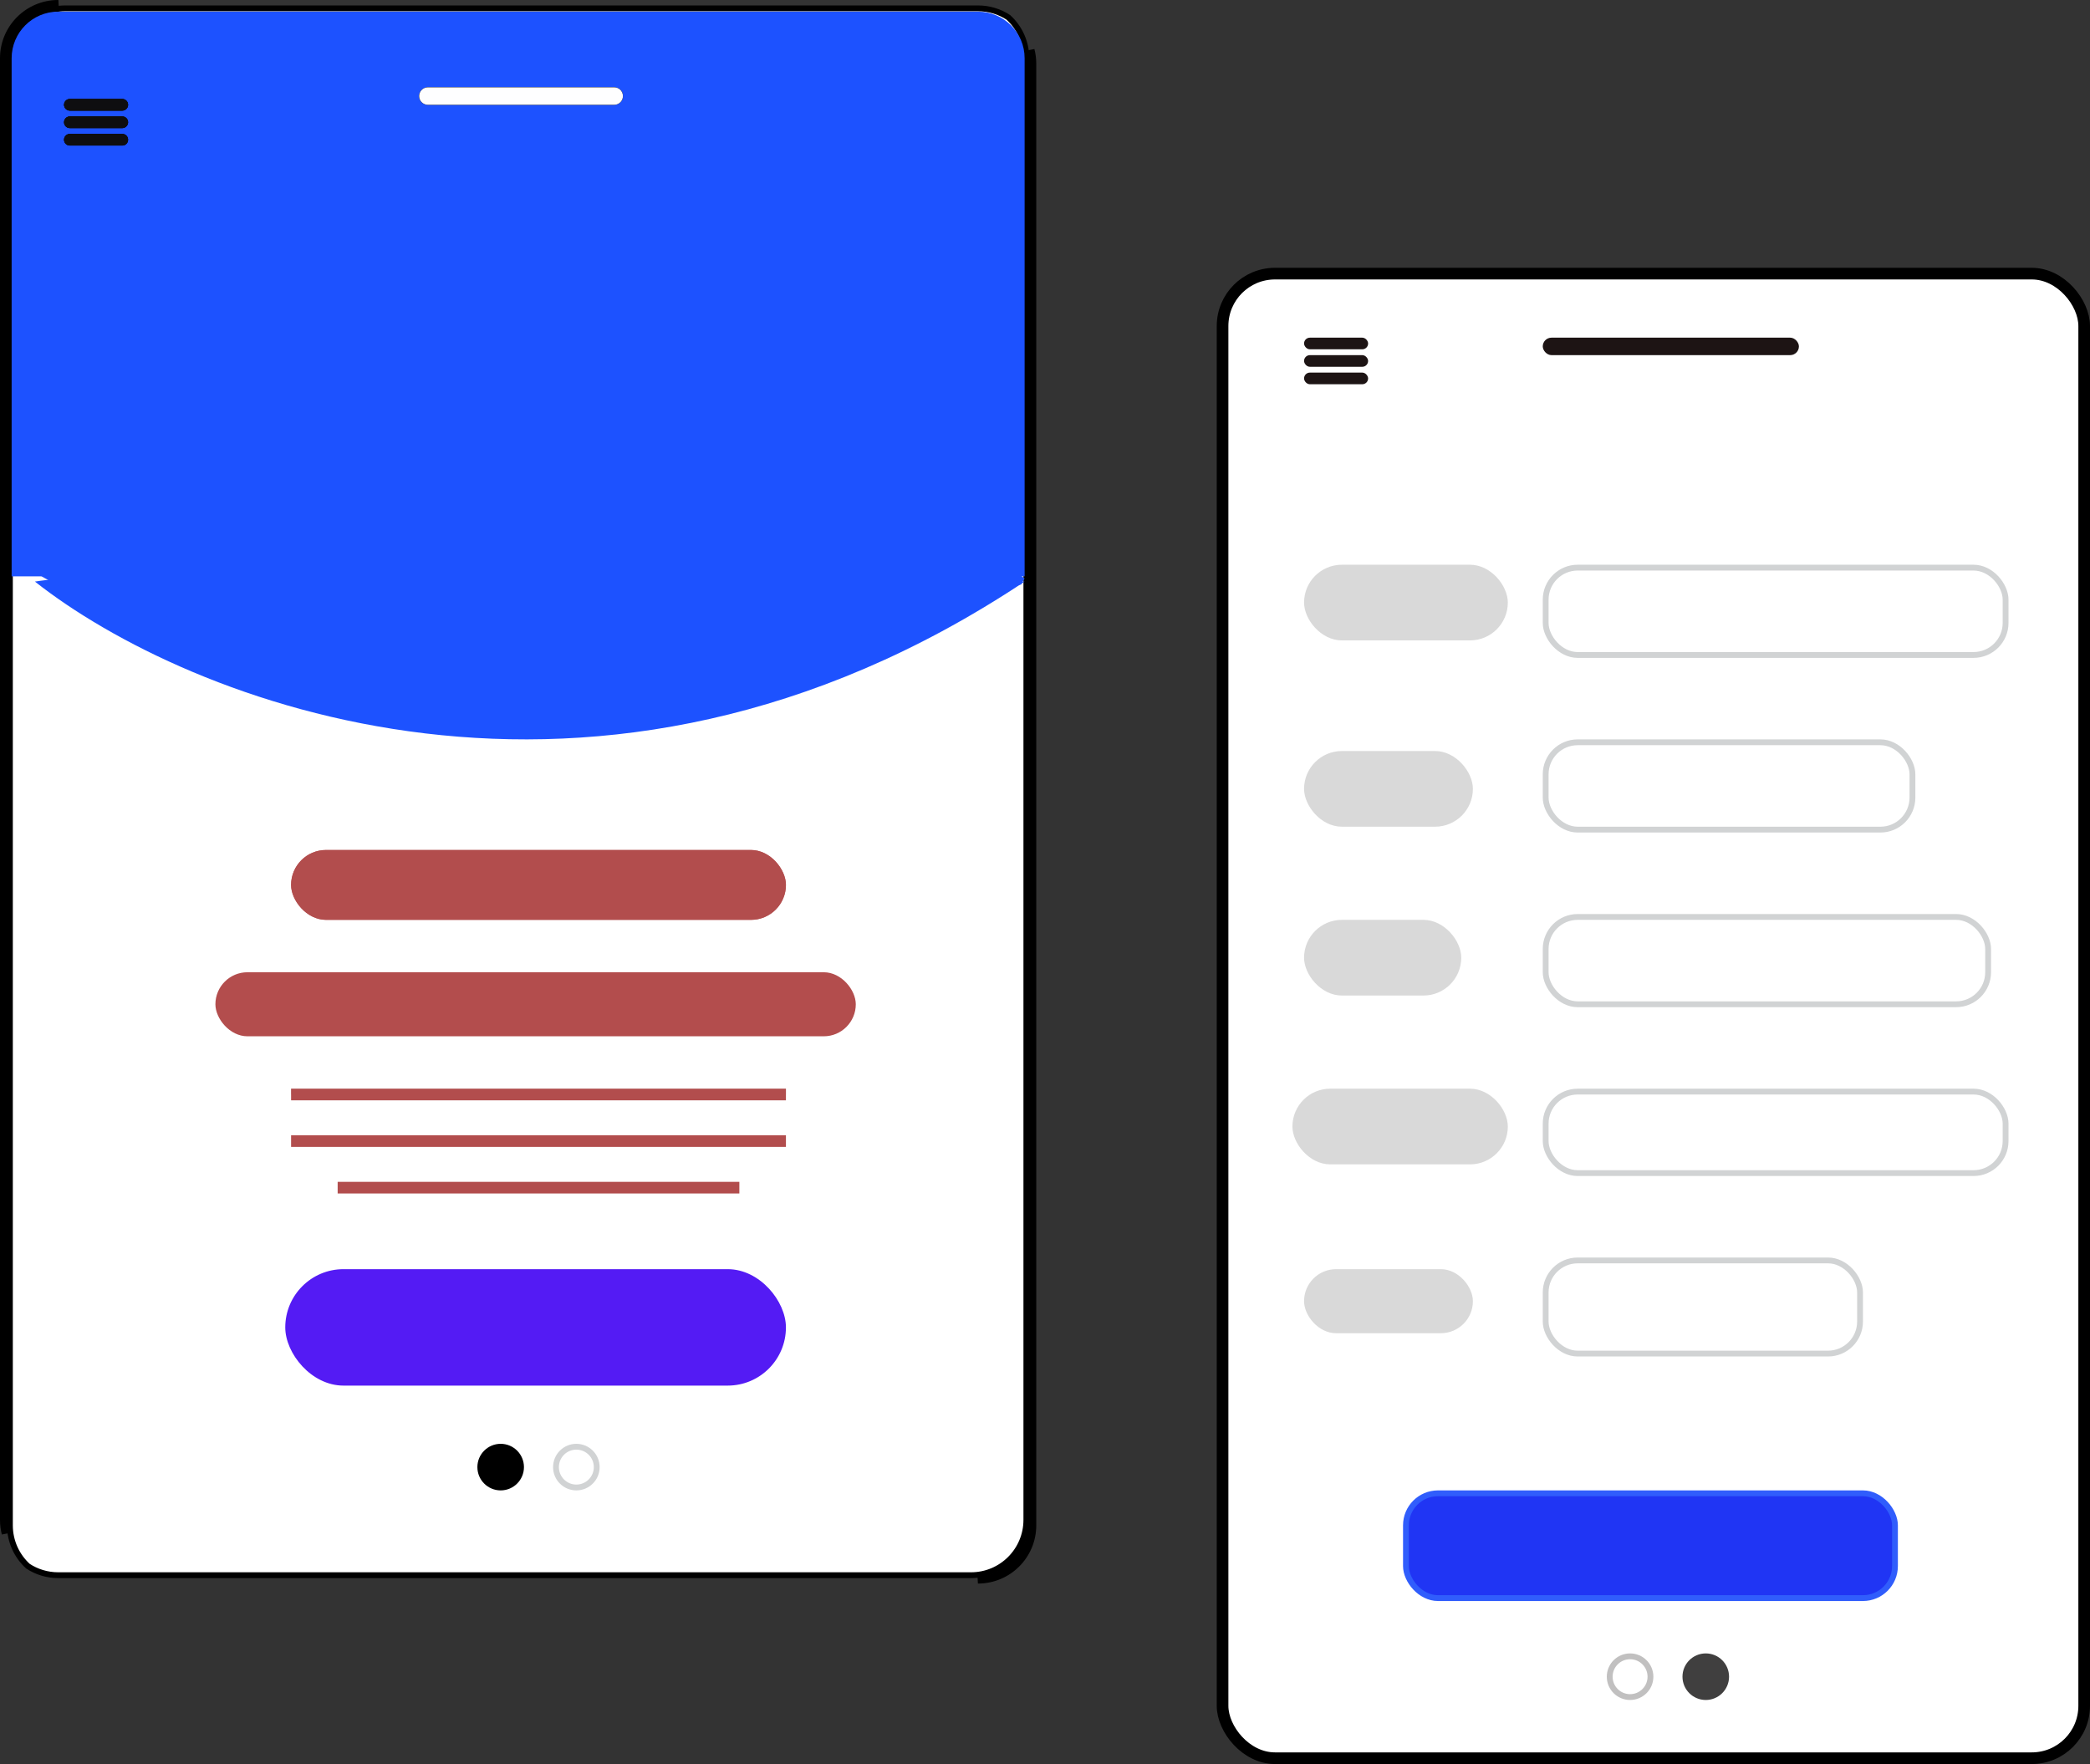 <svg width="359" height="303" viewBox="0 0 359 303" fill="none" xmlns="http://www.w3.org/2000/svg">
<rect x="0" y="0" width="359" height="303" fill="#333333" stroke="none"/>
<rect x="210" y="47" width="148" height="255" rx="9" fill="white" stroke="black" stroke-width="2"/>
<rect x="265.5" y="97.5" width="79" height="15" rx="5.5" fill="white" stroke="#D1D3D4"/>
<rect x="265.5" y="127.5" width="63" height="15" rx="5.5" fill="white" stroke="#D1D3D4"/>
<rect x="265.5" y="157.5" width="76" height="15" rx="5.5" fill="white" stroke="#D1D3D4"/>
<rect x="265.5" y="187.5" width="79" height="14" rx="5.5" fill="white" stroke="#D1D3D4"/>
<rect x="265.5" y="216.5" width="54" height="16" rx="5.5" fill="white" stroke="#D1D3D4"/>
<rect x="241.5" y="256.5" width="84" height="18" rx="5.5" fill="#2035F4" stroke="#305DFC"/>
<rect x="224" y="129" width="29" height="13" rx="6.5" fill="#D9D9D9"/>
<rect x="224" y="97" width="35" height="13" rx="6.5" fill="#D9D9D9"/>
<rect x="224" y="158" width="27" height="13" rx="6.5" fill="#D9D9D9"/>
<rect x="222" y="187" width="37" height="13" rx="6.5" fill="#D9D9D9"/>
<rect x="224" y="218" width="29" height="11" rx="5.5" fill="#D9D9D9"/>
<rect x="224" y="58" width="11" height="2" rx="1" fill="#1D1414"/>
<rect x="224" y="61" width="11" height="2" rx="1" fill="#1D1414"/>
<rect x="265" y="58" width="44" height="3" rx="1.5" fill="#1D1414"/>
<rect x="224" y="64" width="11" height="2" rx="1" fill="#1D1414"/>
<circle cx="293" cy="288" r="4" fill="#403F3F"/>
<circle cx="280" cy="288" r="3.5" stroke="#C1C0C0"/>
<path d="M10 0.5H10.025C4.78 1.085 0.703 5.534 0.703 10.935V262C0.703 262.493 0.737 262.977 0.802 263.452C0.605 262.689 0.5 261.889 0.5 261.065V10C0.5 4.753 4.753 0.5 10 0.5ZM168 271.5H167.975C173.219 270.915 177.297 266.466 177.297 261.065V10C177.297 9.507 177.263 9.023 177.198 8.548C177.395 9.311 177.5 10.111 177.5 10.935V262C177.5 267.247 173.247 271.5 168 271.5ZM168 1.435C169.922 1.435 171.71 2.005 173.205 2.986C175.105 4.723 176.297 7.222 176.297 10V261.065C176.297 266.312 172.044 270.565 166.797 270.565H10C8.078 270.565 6.29 269.995 4.795 269.014C2.895 267.277 1.703 264.778 1.703 262V10.935C1.703 5.688 5.956 1.435 11.203 1.435H168Z" fill="white" stroke="black"/>
<rect x="50" y="146" width="85" height="12" rx="6" fill="#BC5959"/>
<rect x="50" y="146" width="85" height="12" rx="6" fill="#B24D4D"/>
<rect x="37" y="167" width="110" height="11" rx="5.5" fill="#B34D4D"/>
<rect x="50" y="187" width="85" height="1" fill="#D9D9D9"/>
<rect width="85" height="2" transform="matrix(1 0 0 -1 50 189)" fill="#B24D4D"/>
<rect width="85" height="2" transform="matrix(1 0 0 -1 50 197)" fill="#B24D4D"/>
<rect width="69" height="2" transform="matrix(1 0 0 -1 58 205)" fill="#B24D4D"/>
<rect x="49" y="218" width="86" height="20" rx="10" fill="#541BF4"/>
<circle cx="86" cy="252" r="4" fill="black"/>
<circle cx="99" cy="252" r="3.5" stroke="#D1D3D4"/>
<path d="M176 99.896C102.198 148.984 31.916 120.349 6 99.896C10.255 99.22 22.13 98.273 35.59 99.896C52.416 101.924 42.553 99.896 51.256 101.924C59.959 103.953 86.648 104.46 100.573 105.474C111.713 106.286 155.499 102.093 176 99.896Z" fill="#1D52FF"/>
<path d="M27.287 105.601C11.633 101.434 8.021 100.914 2 94.663C12.436 93.796 36.559 90.913 49.564 86.33C65.82 80.601 76.657 87.372 116.997 86.33C149.268 85.497 169.779 94.663 176 99.351L175.398 100.393L164.561 102.997C163.557 103.865 159.262 106.226 150.111 108.726C138.671 111.851 132.048 110.81 116.997 113.414C101.945 116.018 89.903 114.976 66.422 113.414C42.941 111.851 42.941 109.768 27.287 105.601Z" fill="#1D52FF"/>
<path d="M2 10C2 5.582 5.582 2 10 2H168C172.418 2 176 5.582 176 10V99H2V10Z" fill="#1D52FF"/>
<path d="M72 16.5C72 15.672 72.672 15 73.5 15H105.5C106.328 15 107 15.672 107 16.5V16.5C107 17.328 106.328 18 105.5 18H73.5C72.672 18 72 17.328 72 16.5V16.5Z" fill="#0E0E10"/>
<path d="M72 16.5C72 15.672 72.672 15 73.5 15H105.5C106.328 15 107 15.672 107 16.5V16.5C107 17.328 106.328 18 105.5 18H73.5C72.672 18 72 17.328 72 16.5V16.5Z" fill="#0E0E10"/>
<path d="M72 16.5C72 15.672 72.672 15 73.5 15H105.5C106.328 15 107 15.672 107 16.5V16.5C107 17.328 106.328 18 105.5 18H73.5C72.672 18 72 17.328 72 16.5V16.5Z" fill="#FEFEFF"/>
<path d="M11 24C11 23.448 11.448 23 12 23H21C21.552 23 22 23.448 22 24V24C22 24.552 21.552 25 21 25H12C11.448 25 11 24.552 11 24V24Z" fill="#0E0E10"/>
<path d="M11 24C11 23.448 11.448 23 12 23H21C21.552 23 22 23.448 22 24V24C22 24.552 21.552 25 21 25H12C11.448 25 11 24.552 11 24V24Z" fill="#0E0E10"/>
<path d="M11 24C11 23.448 11.448 23 12 23H21C21.552 23 22 23.448 22 24V24C22 24.552 21.552 25 21 25H12C11.448 25 11 24.552 11 24V24Z" fill="#0E0E10"/>
<path d="M11 21C11 20.448 11.448 20 12 20H21C21.552 20 22 20.448 22 21V21C22 21.552 21.552 22 21 22H12C11.448 22 11 21.552 11 21V21Z" fill="#0E0E10"/>
<path d="M11 21C11 20.448 11.448 20 12 20H21C21.552 20 22 20.448 22 21V21C22 21.552 21.552 22 21 22H12C11.448 22 11 21.552 11 21V21Z" fill="#0E0E10"/>
<path d="M11 21C11 20.448 11.448 20 12 20H21C21.552 20 22 20.448 22 21V21C22 21.552 21.552 22 21 22H12C11.448 22 11 21.552 11 21V21Z" fill="#0E0E10"/>
<path d="M11 18C11 17.448 11.448 17 12 17H21C21.552 17 22 17.448 22 18V18C22 18.552 21.552 19 21 19H12C11.448 19 11 18.552 11 18V18Z" fill="#0E0E10"/>
<path d="M11 18C11 17.448 11.448 17 12 17H21C21.552 17 22 17.448 22 18V18C22 18.552 21.552 19 21 19H12C11.448 19 11 18.552 11 18V18Z" fill="#0E0E10"/>
<path d="M11 18C11 17.448 11.448 17 12 17H21C21.552 17 22 17.448 22 18V18C22 18.552 21.552 19 21 19H12C11.448 19 11 18.552 11 18V18Z" fill="#0E0E10"/>
</svg>
